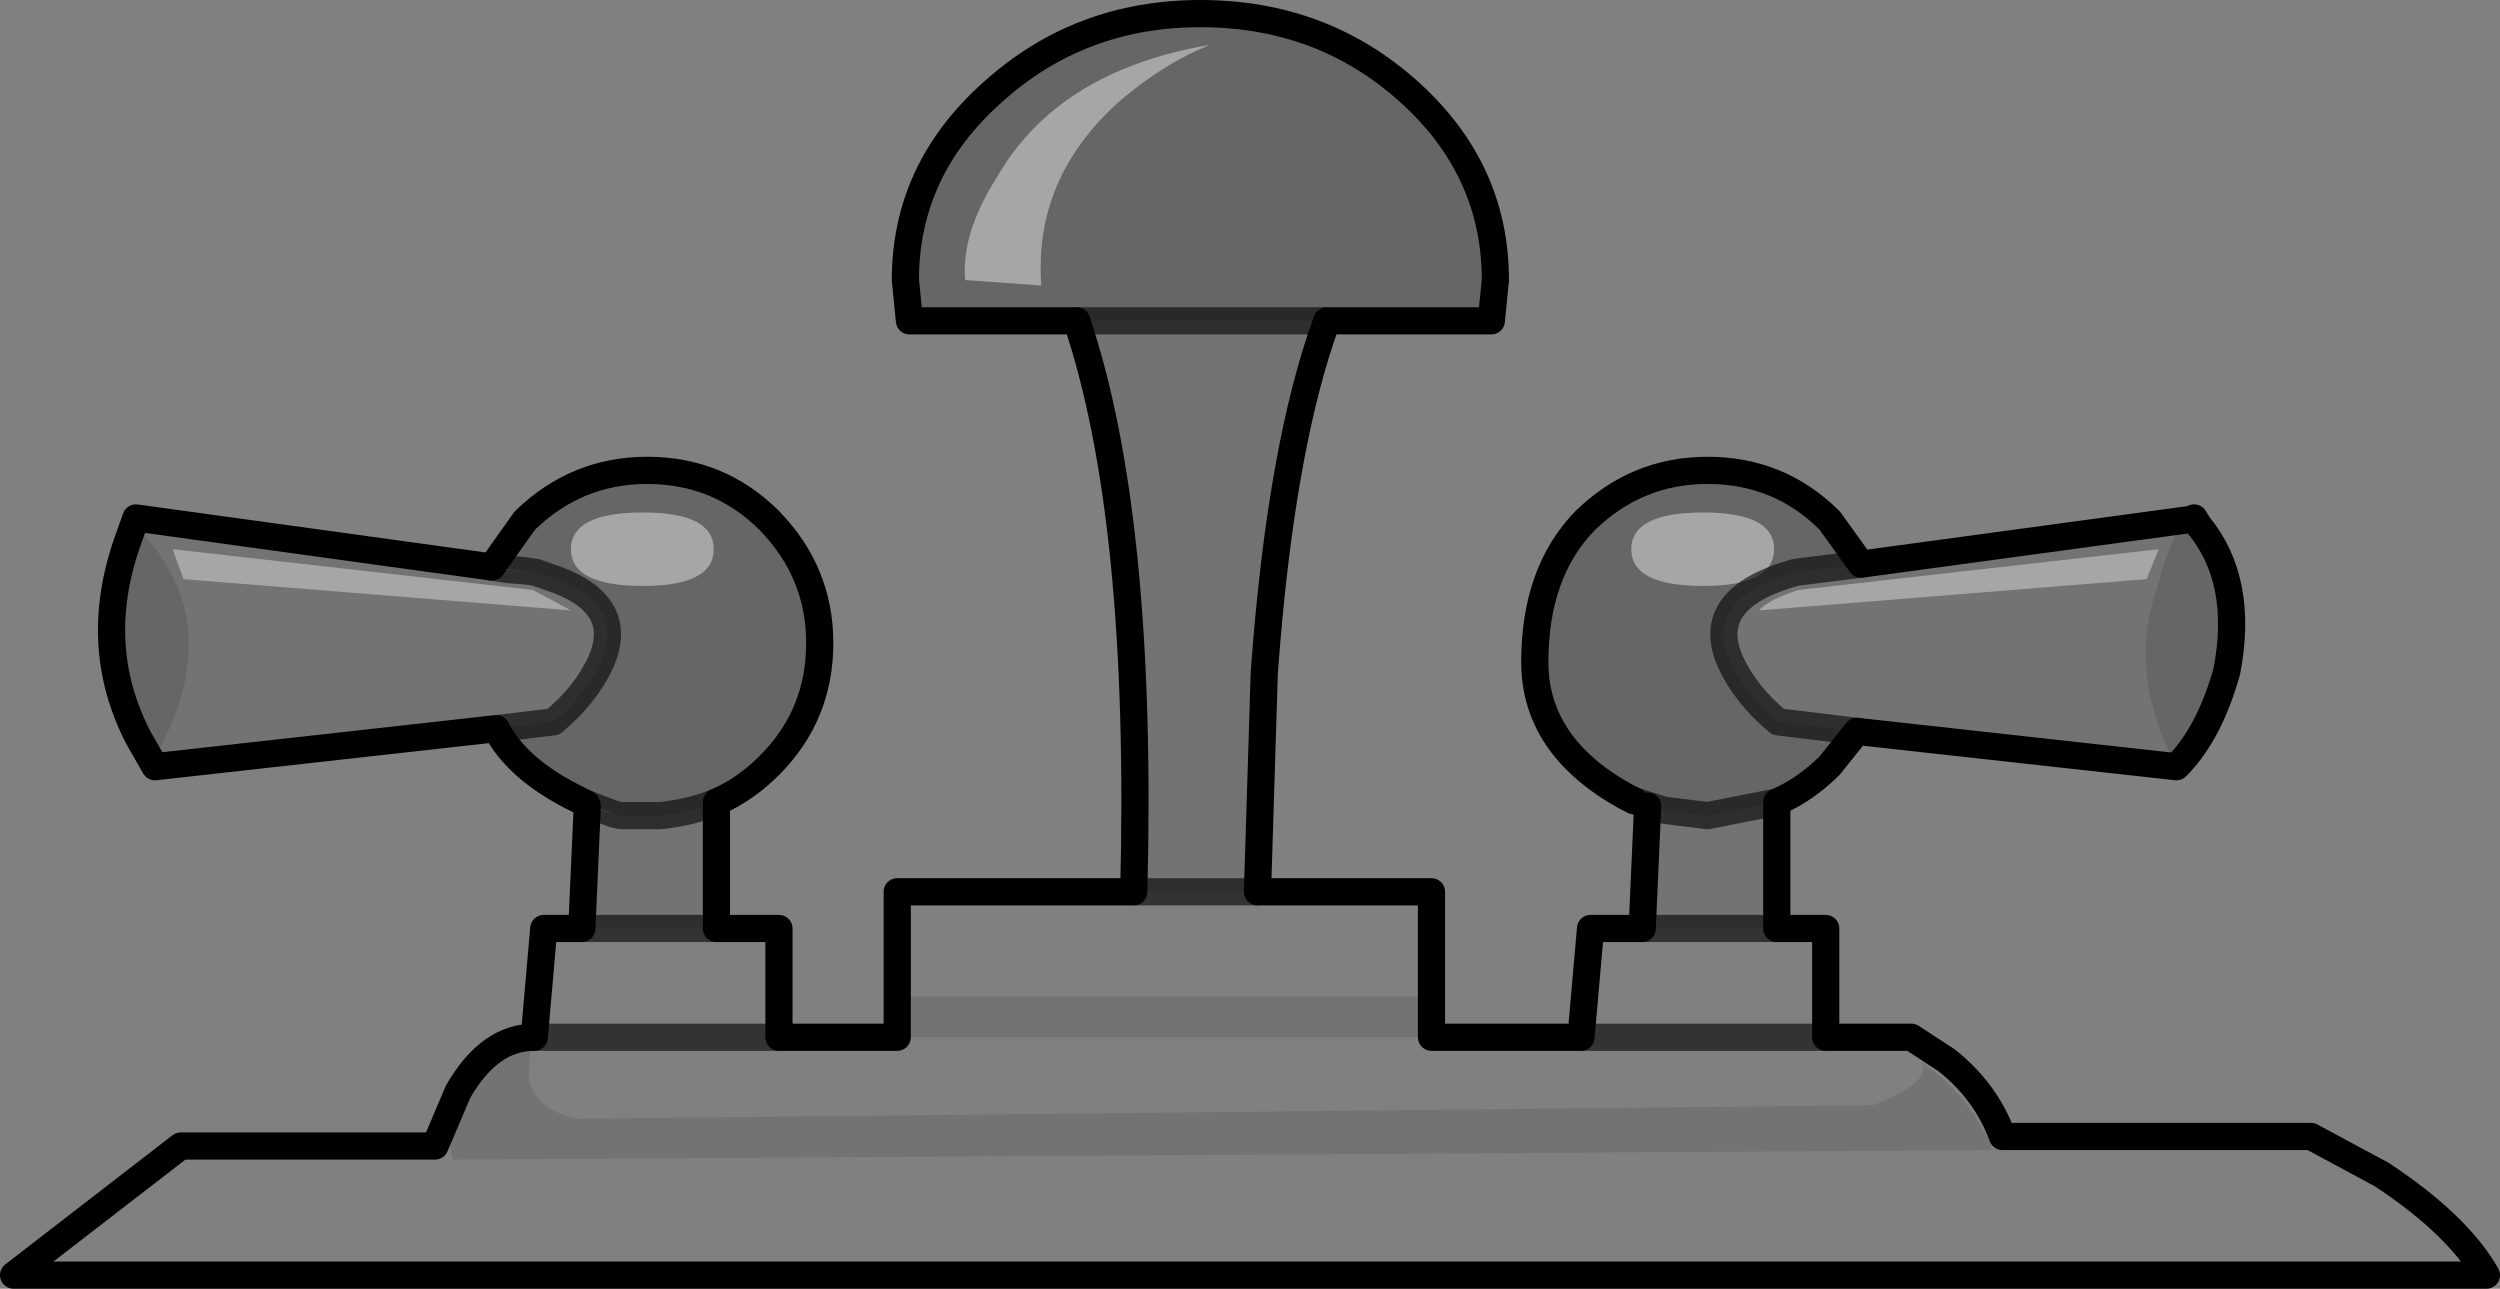 <?xml version="1.0" encoding="UTF-8" standalone="no"?>
<svg xmlns:xlink="http://www.w3.org/1999/xlink" height="47.4px" width="91.95px" xmlns="http://www.w3.org/2000/svg">
  <rect width="100%" height="100%" fill="#808080" stroke="none"/>
  <g transform="matrix(1.0, 0.0, 0.0, 1.0, 44.8, 111.65)">
    <path d="M-26.75 -90.8 L-26.7 -90.8 -26.35 -90.75 -26.1 -90.7 -26.75 -90.8" fill="#cacaca" fill-rule="evenodd" stroke="none"/>
    <path d="M15.8 -82.0 L15.3 -82.2 16.4 -81.85 15.8 -82.0 M-23.2 -82.0 L-23.3 -82.05 -23.75 -82.3 -23.75 -82.35 -23.25 -82.1 -22.2 -81.7 -23.2 -82.0 M-25.45 -90.65 L-26.1 -90.7 -26.35 -90.75 -25.45 -90.65" fill="#b0b0b0" fill-rule="evenodd" stroke="none"/>
    <path d="M1.45 -78.85 L7.85 -78.85 7.85 -75.0 -11.8 -75.0 -11.8 -78.85 -3.1 -78.85 1.45 -78.85 M7.85 -73.5 L13.35 -73.5 13.7 -77.5 15.6 -77.5 20.55 -77.5 22.35 -77.5 22.35 -73.5 25.5 -73.5 26.8 -72.65 Q28.25 -71.5 28.85 -69.85 L40.2 -69.85 42.8 -68.45 Q45.6 -66.6 46.65 -64.75 L-44.3 -64.75 -38.15 -69.5 -28.8 -69.5 -27.95 -71.5 Q-26.8 -73.5 -25.15 -73.5 L-24.8 -77.5 -23.4 -77.5 -18.45 -77.5 -16.15 -77.5 -16.15 -73.5 -11.8 -73.5 7.85 -73.5 M28.5 -69.35 Q27.8 -71.0 26.45 -72.15 L25.85 -72.6 Q26.35 -71.9 24.1 -71.0 L-23.55 -70.5 Q-25.1 -70.8 -25.35 -72.0 L-25.3 -73.15 Q-27.55 -72.2 -28.05 -70.5 -28.35 -69.65 -28.15 -69.0 L28.5 -69.35 M13.35 -73.5 L22.35 -73.5 13.35 -73.5 M-25.15 -73.5 L-16.15 -73.5 -25.15 -73.5" fill="#ffffff" fill-opacity="0.0" fill-rule="evenodd" stroke="none"/>
    <path d="M-5.2 -99.85 L4.0 -99.85 Q2.3 -95.2 1.7 -86.9 L1.45 -78.85 -3.1 -78.85 Q-2.75 -92.6 -5.2 -99.85 M7.85 -75.0 L7.85 -73.5 -11.8 -73.5 -11.8 -75.0 7.85 -75.0 M15.6 -77.5 L15.8 -82.0 16.4 -81.85 18.0 -81.65 20.55 -82.15 20.55 -77.5 15.6 -77.5 M23.65 -90.9 L35.8 -92.55 Q35.15 -92.4 34.5 -89.9 33.45 -86.9 35.25 -83.45 L23.5 -84.75 20.6 -85.1 Q19.4 -86.1 18.85 -87.3 17.8 -89.65 21.25 -90.6 L23.65 -90.9 M-23.4 -77.5 L-23.2 -82.0 -22.2 -81.7 -21.95 -81.65 -21.0 -81.65 -20.55 -81.65 Q-19.45 -81.75 -18.45 -82.15 L-18.45 -77.5 -23.4 -77.5 M-26.55 -84.85 L-39.1 -83.45 -39.7 -84.5 -39.1 -83.8 Q-36.3 -88.75 -39.8 -92.3 L-40.05 -91.9 -39.8 -92.6 -26.75 -90.8 -26.1 -90.7 -25.45 -90.65 -25.1 -90.6 -24.25 -90.3 Q-21.8 -89.35 -22.7 -87.3 -23.25 -86.1 -24.45 -85.1 L-26.55 -84.85 M34.6 -91.45 L21.35 -89.95 Q20.25 -89.6 19.9 -89.2 L34.15 -90.35 34.6 -91.45 M28.5 -69.35 L-28.15 -69.0 Q-28.35 -69.65 -28.05 -70.5 -27.55 -72.2 -25.3 -73.15 L-25.35 -72.0 Q-25.1 -70.8 -23.55 -70.5 L24.1 -71.0 Q26.35 -71.9 25.85 -72.6 L26.45 -72.15 Q27.8 -71.0 28.5 -69.35 M-23.8 -89.2 L-25.2 -89.95 -38.45 -91.45 -38.05 -90.35 -23.8 -89.2" fill="#000000" fill-opacity="0.102" fill-rule="evenodd" stroke="none"/>
    <path d="M-5.2 -99.85 L-11.35 -99.85 -11.5 -101.35 Q-11.5 -105.4 -8.3 -108.25 -5.1 -111.15 -0.65 -111.15 3.85 -111.15 7.05 -108.25 10.2 -105.4 10.2 -101.35 L10.05 -99.85 4.0 -99.85 -5.2 -99.85 M15.3 -82.2 L15.0 -82.35 Q11.65 -84.2 11.65 -87.3 11.65 -90.6 13.5 -92.5 15.4 -94.35 18.0 -94.35 20.65 -94.35 22.5 -92.5 L23.65 -90.9 21.25 -90.6 Q17.8 -89.65 18.85 -87.3 19.4 -86.1 20.6 -85.1 L23.5 -84.75 22.5 -83.5 Q21.6 -82.6 20.55 -82.15 L18.0 -81.65 16.4 -81.85 15.3 -82.2 M35.8 -92.55 L35.9 -92.6 36.05 -92.35 Q37.75 -90.3 37.1 -86.95 36.45 -84.65 35.25 -83.45 33.45 -86.9 34.5 -89.9 35.15 -92.4 35.8 -92.55 M-23.75 -82.35 Q-25.8 -83.4 -26.55 -84.85 L-24.45 -85.1 Q-23.25 -86.1 -22.7 -87.3 -21.8 -89.35 -24.25 -90.3 L-25.1 -90.6 -25.45 -90.65 -26.35 -90.75 -26.7 -90.8 -26.6 -90.95 -25.5 -92.5 Q-23.6 -94.35 -21.0 -94.35 -18.35 -94.35 -16.5 -92.5 -14.65 -90.6 -14.65 -88.0 -14.65 -85.35 -16.5 -83.5 -17.4 -82.6 -18.45 -82.15 -19.45 -81.75 -20.55 -81.65 L-21.0 -81.65 -21.95 -81.65 -22.2 -81.7 -23.25 -82.1 -23.75 -82.35 M-39.7 -84.5 Q-41.5 -87.95 -40.05 -91.9 L-39.8 -92.3 Q-36.3 -88.75 -39.1 -83.8 L-39.7 -84.5 M17.85 -92.8 Q15.2 -92.8 15.2 -91.45 15.2 -90.1 17.85 -90.1 20.45 -90.1 20.45 -91.45 20.45 -92.8 17.85 -92.8 M-8.15 -105.1 Q-9.45 -103.05 -9.3 -101.35 L-6.5 -101.15 Q-6.8 -105.1 -3.6 -107.95 -1.95 -109.35 -0.3 -110.0 -5.9 -109.05 -8.15 -105.1 M-23.8 -91.45 Q-23.8 -90.1 -21.15 -90.1 -18.55 -90.1 -18.55 -91.45 -18.55 -92.8 -21.15 -92.8 -23.8 -92.8 -23.8 -91.45" fill="#000000" fill-opacity="0.2" fill-rule="evenodd" stroke="none"/>
    <path d="M34.6 -91.45 L34.15 -90.35 19.9 -89.2 Q20.25 -89.6 21.35 -89.95 L34.6 -91.45 M17.85 -92.8 Q20.45 -92.8 20.45 -91.45 20.45 -90.1 17.85 -90.1 15.2 -90.1 15.2 -91.45 15.2 -92.8 17.85 -92.8 M-8.15 -105.1 Q-5.9 -109.05 -0.3 -110.0 -1.95 -109.35 -3.6 -107.95 -6.8 -105.1 -6.5 -101.15 L-9.3 -101.35 Q-9.45 -103.05 -8.15 -105.1 M-23.8 -91.45 Q-23.8 -92.8 -21.15 -92.8 -18.55 -92.8 -18.55 -91.45 -18.55 -90.1 -21.15 -90.1 -23.8 -90.1 -23.8 -91.45 M-23.8 -89.2 L-38.05 -90.35 -38.45 -91.45 -25.2 -89.95 -23.8 -89.2" fill="#ffffff" fill-opacity="0.302" fill-rule="evenodd" stroke="none"/>
    <path d="M4.0 -99.85 L10.05 -99.85 10.2 -101.35 Q10.2 -105.4 7.05 -108.25 3.85 -111.15 -0.65 -111.15 -5.1 -111.15 -8.3 -108.25 -11.5 -105.4 -11.5 -101.35 L-11.35 -99.85 -5.2 -99.85 Q-2.75 -92.6 -3.1 -78.85 L-11.8 -78.85 -11.8 -75.0 -11.8 -73.5 -16.15 -73.5 -16.15 -77.5 -18.45 -77.5 -18.45 -82.15 Q-17.4 -82.6 -16.5 -83.5 -14.65 -85.35 -14.65 -88.0 -14.65 -90.6 -16.5 -92.5 -18.35 -94.35 -21.0 -94.35 -23.6 -94.35 -25.5 -92.5 L-26.6 -90.95 -26.7 -90.8 M4.0 -99.85 Q2.3 -95.2 1.7 -86.9 L1.45 -78.85 7.85 -78.85 7.85 -75.0 7.85 -73.5 13.35 -73.5 13.7 -77.5 15.6 -77.5 15.8 -82.0 M15.3 -82.2 L15.0 -82.35 Q11.65 -84.2 11.65 -87.3 11.65 -90.6 13.5 -92.5 15.4 -94.35 18.0 -94.35 20.65 -94.35 22.5 -92.5 L23.65 -90.9 35.8 -92.55 35.9 -92.6 36.05 -92.35 Q37.75 -90.3 37.1 -86.95 36.45 -84.65 35.25 -83.45 L23.5 -84.75 22.5 -83.5 Q21.6 -82.6 20.55 -82.15 L20.55 -77.5 22.35 -77.5 22.35 -73.5 25.5 -73.5 26.8 -72.65 Q28.25 -71.5 28.85 -69.85 L40.2 -69.85 42.8 -68.45 Q45.6 -66.6 46.65 -64.75 L-44.3 -64.75 -38.15 -69.5 -28.8 -69.5 -27.95 -71.5 Q-26.8 -73.5 -25.15 -73.5 L-24.8 -77.5 -23.4 -77.5 -23.2 -82.0 M-23.75 -82.35 Q-25.8 -83.4 -26.55 -84.85 L-39.1 -83.45 -39.7 -84.5 Q-41.5 -87.95 -40.05 -91.9 L-39.8 -92.6 -26.75 -90.8 M-23.75 -82.35 L-23.25 -82.1" fill="none" stroke="#000000" stroke-linecap="round" stroke-linejoin="round" stroke-width="1.0"/>
    <path d="M-5.2 -99.85 L4.0 -99.85 M23.5 -84.75 L20.6 -85.1 Q19.4 -86.1 18.85 -87.3 17.8 -89.65 21.25 -90.6 L23.65 -90.9 M16.4 -81.85 L18.0 -81.65 20.55 -82.15 M15.3 -82.2 L16.4 -81.85 M22.35 -73.5 L13.35 -73.5 M20.55 -77.5 L15.6 -77.5 M-25.45 -90.65 L-26.1 -90.7 -26.75 -90.8 M-26.35 -90.75 L-25.45 -90.65 -25.1 -90.6 -24.25 -90.3 Q-21.8 -89.35 -22.7 -87.3 -23.25 -86.1 -24.45 -85.1 L-26.55 -84.85 M-23.25 -82.1 L-22.2 -81.7 -21.95 -81.65 -21.0 -81.65 -20.55 -81.65 Q-19.45 -81.75 -18.45 -82.15 M-16.15 -73.5 L-25.15 -73.5 M-18.45 -77.5 L-23.4 -77.5 M-3.1 -78.85 L1.45 -78.85" fill="none" stroke="#000000" stroke-linecap="round" stroke-linejoin="round" stroke-opacity="0.6" stroke-width="1.0"/>
  </g>
</svg>
